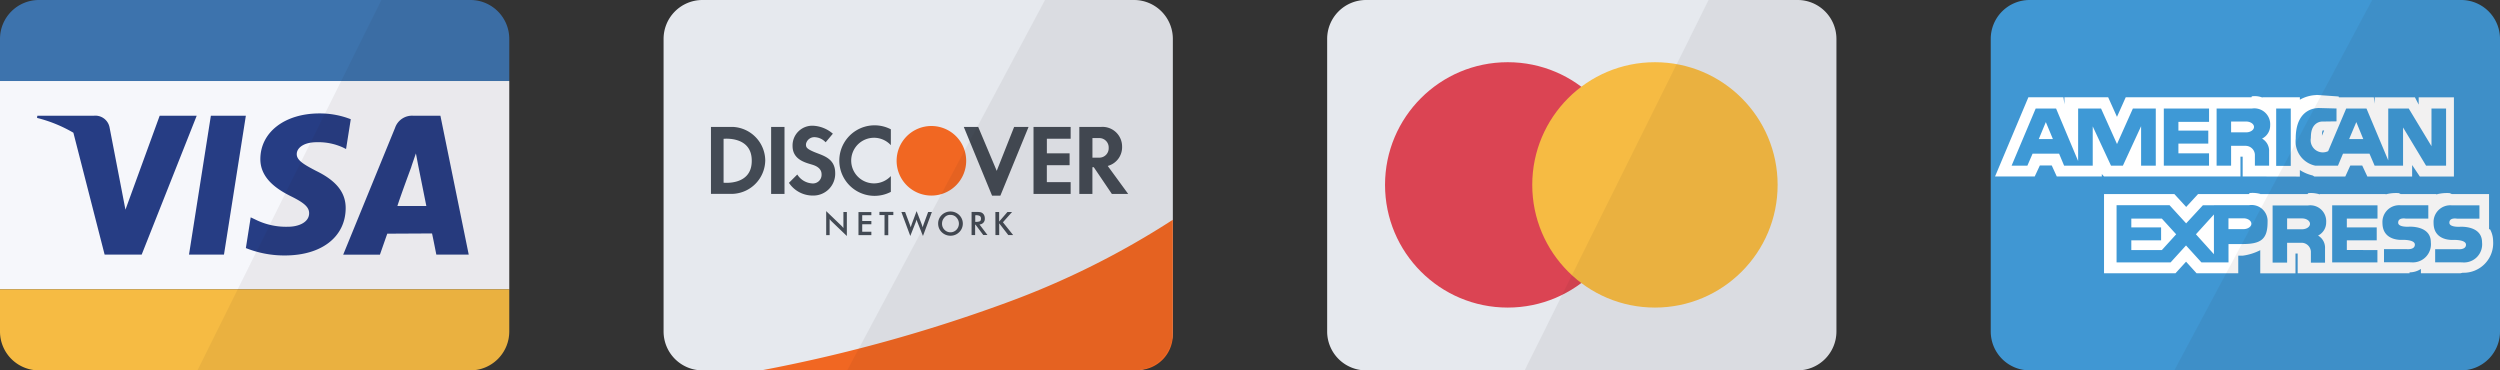<svg id="payment-card" xmlns="http://www.w3.org/2000/svg" width="162" height="24" viewBox="0 0 162 24">
  <rect x="0" y="0" width="162" height="24" fill="#333333" stroke="none"/>
  <g id="v">
    <rect id="Rectangle" width="33" height="13.5" transform="translate(0 5.25)" fill="#f6f7fb"/>
    <path id="Path" d="M14.146,12.725l-3.566,9h-2.4l-2.025-7.9A8.968,8.968,0,0,0,3.8,12.866l.02-.141H7.474a.937.937,0,0,1,1.026.758l.792,4.1v0l.237,1.229,2.218-6.087Zm1.767,9,1.418-9H15.064l-1.417,9Zm8.217-8.774a5.483,5.483,0,0,0-2.028-.376c-2.242,0-3.818,1.21-3.831,2.942-.014,1.286,1.126,2,1.984,2.427.884.436,1.179.717,1.177,1.107-.009.595-.707.867-1.358.867a4.444,4.444,0,0,1-2.129-.468l-.3-.141L17.332,21.3a6.709,6.709,0,0,0,2.526.479c2.378,0,3.924-1.2,3.942-3.049.011-1.016-.594-1.787-1.9-2.424-.789-.412-1.279-.686-1.27-1.1,0-.37.41-.766,1.3-.766a3.854,3.854,0,0,1,1.695.342l.2.1Zm3.016,5.624h1.881c-.09-.45-.525-2.616-.525-2.616l-.151-.793c-.117.333-.316.908-.3.884,0,0-.715,1.925-.9,2.525Zm4.628,3.15h-2.1s-.207-1.06-.278-1.372c-.33,0-2.639.014-2.9.014-.087.242-.477,1.359-.477,1.359h-2.38L27,13.509a1.161,1.161,0,0,1,1.189-.784h1.75Z" transform="translate(-1.4 -5.225)" fill="#263d84" fill-rule="evenodd"/>
    <path id="Path-2" data-name="Path" d="M1,25.875v2.738a2.52,2.52,0,0,0,2.512,2.512H31.488A2.52,2.52,0,0,0,34,28.613V25.875Z" transform="translate(-1 -7.125)" fill="#f6bb43"/>
    <path id="Path-3" data-name="Path" d="M1,9.25V6.512A2.52,2.52,0,0,1,3.512,4H31.488A2.52,2.52,0,0,1,34,6.512V9.25Z" transform="translate(-1 -4)" fill="#3d73ad"/>
    <path id="Path-4" data-name="Path" d="M33.621,4H27.847L15.93,28H33.621a2.52,2.52,0,0,0,2.512-2.512V6.512A2.52,2.52,0,0,0,33.621,4Z" transform="translate(-3.133 -4)" fill="#231f20" opacity="0.06" style="isolation: isolate"/>
  </g>
  <g id="d" transform="translate(43)">
    <path id="Path-5" data-name="Path" d="M31.488,28H3.512A2.52,2.52,0,0,1,1,25.488V6.512A2.52,2.52,0,0,1,3.512,4H31.488A2.52,2.52,0,0,1,34,6.512V25.488A2.52,2.52,0,0,1,31.488,28Z" transform="translate(-1 -4)" fill="#e6e9ee"/>
    <path id="Path-6" data-name="Path" d="M8.383,30.373a99.817,99.817,0,0,0,15.891-4.386,53.779,53.779,0,0,0,10.781-5.374v7.455a2.285,2.285,0,0,1-2.283,2.286Z" transform="translate(-2.055 -6.373)" fill="#f16722" fill-rule="evenodd"/>
    <path id="Path-7" data-name="Path" d="M4.582,13.577H6a2.2,2.2,0,0,1,2.1,2.152v.033A2.2,2.2,0,0,1,6,17.915H4.582V13.577ZM5.4,17.192s1.825.206,1.825-1.408v-.026c0-1.614-1.825-1.409-1.825-1.409Zm3.081.73h.867V13.577H8.481Zm4-3.905a2.11,2.11,0,0,0-1.224-.513,1.277,1.277,0,0,0-1.387,1.309c0,.974,1.011,1.11,1.379,1.246s.5.355.5.577a.56.56,0,0,1-.632.6,1.219,1.219,0,0,1-.941-.576l-.541.54a1.855,1.855,0,0,0,1.558.825,1.415,1.415,0,0,0,1.44-1.459c0-.968-.806-1.131-1.353-1.36s-.541-.334-.541-.52a.552.552,0,0,1,.605-.441,1.006,1.006,0,0,1,.669.329Zm3.758-.285a2.285,2.285,0,1,0,0,4.054V16.763a1.5,1.5,0,0,1-1.056.473,1.478,1.478,0,1,1,1.055-2.476Zm6.559,4.3h.538l1.827-4.455h-.935L23.1,16.424l-1.2-2.847h-.935Zm5.657-4.455h1.416a1.27,1.27,0,0,1,1.353,1.281,1.254,1.254,0,0,1-.931,1.248l1.327,1.816H30.562L29.39,16.188H29.3v1.734h-.848V13.577Zm.847.724v1.268h.467a.606.606,0,0,0,.586-.607v-.054a.606.606,0,0,0-.586-.607Zm-2.953.988v-.946H27.89v-.766H25.484v4.345H27.89v-.765H26.347v-1.1h1.475V15.29Zm-14.3,5.3h.223V19.547a1.091,1.091,0,0,0,.145.168l.971.931V19.091h-.223v1.038l-.083-.1A.984.984,0,0,0,13,19.947l-.951-.914v1.555Zm2.092,0h.835V20.37h-.592v-.483h.592v-.213h-.592V19.3h.592v-.207h-.835Zm1.934-1.3H16.4v-.207h-.9v.207h.329v1.305h.243V19.289Zm.846-.2.578,1.555.335-.849a2.024,2.024,0,0,0,.071-.214,1.73,1.73,0,0,0,.074.21l.341.854.579-1.555h-.243l-.281.761c-.013.037-.027.078-.042.124s-.025.082-.031.109c-.023-.081-.05-.16-.078-.238l-.316-.813-.3.8-.031.091c-.017.052-.034.105-.051.16-.013-.043-.025-.082-.038-.119s-.027-.077-.042-.117l-.283-.756Zm3.567.354a.509.509,0,0,0-.385-.164.465.465,0,0,0-.348.122.7.7,0,0,0-.159.223.6.6,0,0,0-.04.218.547.547,0,0,0,.159.4.537.537,0,0,0,.773,0,.57.57,0,0,0,0-.794Zm.18.954a.781.781,0,0,1-.565.231.8.8,0,0,1-.567-.23.755.755,0,0,1-.174-.254.793.793,0,0,1-.058-.3.752.752,0,0,1,.233-.558.815.815,0,0,1,1.131,0,.776.776,0,0,1,0,1.113Zm1.09-.669a.583.583,0,0,0,.249-.038c.047-.025.071-.081.071-.168A.191.191,0,0,0,22,19.347a.481.481,0,0,0-.247-.046h-.044v.429Zm-.058.858H21.47v-1.5h.339a1.206,1.206,0,0,1,.222.016.354.354,0,0,1,.258.206.463.463,0,0,1,.038.19.358.358,0,0,1-.344.4l.515.681h-.273l-.5-.669H21.7v.669Zm1.317,0h.243v-.763l.591.764h.315l-.664-.831.592-.666h-.3l-.538.621v-.621h-.243Z" transform="translate(-1.512 -5.353)" fill="#434a54" fill-rule="evenodd"/>
    <path id="Path-8" data-name="Path" d="M23.126,15.779a2.254,2.254,0,1,1-2.253-2.253A2.254,2.254,0,0,1,23.126,15.779Z" transform="translate(-3.517 -5.361)" fill="#f16722" fill-rule="evenodd"/>
    <path id="Path-9" data-name="Path" d="M33.471,4H27.7L14.88,28H33.471a2.52,2.52,0,0,0,2.512-2.512V6.512A2.52,2.52,0,0,0,33.471,4Z" transform="translate(-2.983 -4)" fill="#231f20" opacity="0.06" style="isolation: isolate"/>
  </g>
  <g id="mc" transform="translate(86)">
    <path id="Path-10" data-name="Path" d="M31.488,28H3.512A2.52,2.52,0,0,1,1,25.488V6.512A2.52,2.52,0,0,1,3.512,4H31.488A2.52,2.52,0,0,1,34,6.512V25.488A2.52,2.52,0,0,1,31.488,28Z" transform="translate(-1 -4)" fill="#e6e9ee"/>
    <circle id="Ellipse" cx="7.95" cy="7.95" r="7.95" transform="translate(3.75 4.031)" fill="#db4453"/>
    <circle id="Ellipse-2" data-name="Ellipse" cx="7.95" cy="7.95" r="7.95" transform="translate(13.29 4.031)" fill="#f6bb43"/>
    <path id="Path-11" data-name="Path" d="M33.621,4H27.847L15.93,28H33.621a2.52,2.52,0,0,0,2.512-2.512V6.512A2.52,2.52,0,0,0,33.621,4Z" transform="translate(-3.133 -4)" fill="#231f20" opacity="0.06" style="isolation: isolate"/>
  </g>
  <g id="ae" transform="translate(129)">
    <path id="Path-12" data-name="Path" d="M31.488,28H3.512A2.52,2.52,0,0,1,1,25.488V6.512A2.52,2.52,0,0,1,3.512,4H31.488A2.52,2.52,0,0,1,34,6.512V25.488A2.52,2.52,0,0,1,31.488,28Z" transform="translate(-1 -4)" fill="#4097d3"/>
    <path id="Path-13" data-name="Path" d="M20.935,22.736V21.452h-.142v1.284H18.511v-1.5a3.524,3.524,0,0,1-1.137.357h-.289v1.141h-2.7l-.682-.752-.687.752H8.387V17.6h4.557l.767.835.769-.835h3.285c.032,0,.033-.068.086-.068a1.892,1.892,0,0,1,.661.059V17.6h3.048c.036,0,.037-.063.1-.063a1.848,1.848,0,0,1,.706.086V17.6H26.64v.021a2.574,2.574,0,0,1,.838-.082c.021,0,.125.061.137.061h2.3v.026a2.643,2.643,0,0,1,.862-.087c.02,0,.136.061.148.061h2.412v2.282H33.4a1.61,1.61,0,0,1,.2.766A1.918,1.918,0,0,1,31.631,22.7a1.24,1.24,0,0,0-.143.033H28.921v-.281a1.326,1.326,0,0,1-.71.221c-.06,0,0,.061-.038.061H20.935ZM18.8,16.462H17.371V15.178h-.143v1.284H9.955V16.32l.111.142H8.385l-.141-.16v.16H5.326L5,15.749H4.228l-.332.713H1.324l2.161-5.134h2.27l.066.457v-.457H8.655l.571,1.27.567-1.27h8.138c.036,0,0-.064.057-.064a1.365,1.365,0,0,1,.666.084v-.02h2.424v.157a2.345,2.345,0,0,1,1.042-.3l.062-.008,1.407.1.017.055h2.263l.057.411v-.411h2.608l.243.473v-.473H31.06v5.134H28.852l-.5-.747v.747h-2.9l-.333-.713h-.773l-.326.713h-2l-.111-.069a2.686,2.686,0,0,1-.832-.352v.422Zm3.754-2.982a.5.5,0,0,0-.037.163,1.715,1.715,0,0,0-.009.177l.144-.341Z" transform="translate(-1.046 -5.025)" fill="#fff"/>
    <path id="Path-14" data-name="Path" d="M18.342,15.9v-.72a.606.606,0,0,0-.626-.564H16.8V15.9h-.939V12.2h2.281a1.028,1.028,0,0,1,1.19,1.083.944.944,0,0,1-.526.865.908.908,0,0,1,.457.84V15.9h-.921M16.8,13.743h.971c.282,0,.514-.157.514-.351s-.232-.351-.514-.351H16.8v.7h0M29.434,15.9l-1.491-2.475V15.9H26.1l-.333-.777H24.052l-.327.777H22.253a1.606,1.606,0,0,1-1.266-1.748c0-2.055,1.436-1.974,1.485-1.987l1.159.032v.833l-.951.013s-.621,0-.7.808a2.514,2.514,0,0,0-.012.257.788.788,0,0,0,1.122.852L24.258,12.2h1.316l1.409,3.358V12.2h1.329l1.473,2.438V12.2h.946v3.7h-1.3m-4.981-1.723h.915l-.451-1.1-.464,1.1h0M10.968,15.9V13.343L9.789,15.9H9.018L7.834,13.355V15.9H5.979l-.325-.777H3.936L3.6,15.9H2.577l1.56-3.7H5.46l1.428,3.4V12.2H8.373l1.034,2.3,1.028-2.3H11.92v3.7h-.952m-6.63-1.723h.915l-.458-1.1-.457,1.1h0m8.1,1.723h2.932v-.8H13.386V14.47h1.936v-.839H13.386v-.57h1.986V12.2H12.44v3.7m7.281.013h.946V12.2h-.946v3.716m2.249,6.266v-.72a.607.607,0,0,0-.627-.564H20.43v1.284h-.94v-3.7H21.77a1.029,1.029,0,0,1,1.191,1.084.944.944,0,0,1-.526.865.907.907,0,0,1,.452.839v.915h-.915M20.43,20.022H21.4c.281,0,.513-.157.513-.351s-.232-.351-.513-.351H20.43v.7h0M15.7,22.171h-.821l-1-1.1-1,1.1h-3.5V18.462H12.81l1.077,1.178,1.084-1.172h.721v-.007h2.281a1.038,1.038,0,0,1,1.191,1.09c0,1.09-.4,1.429-1.611,1.429h-.921v1.191H15.7m-1.179-1.823,1.166,1.291V19.063l-1.166,1.285h0M10.334,21.37h1.98l.927-1.021-.927-1.016h-1.98V19.9h1.93v.841h-1.93v.627h0m6.3-1.354H17.6c.282,0,.513-.157.513-.351s-.231-.351-.513-.351h-.971v.7h0m11.749,2.15a1.059,1.059,0,0,0,.114.005,1.175,1.175,0,0,0,1.252-1.3c0-1.115-1.436-1.01-1.436-1.01s-.682.044-.682-.262c0-.364.5-.263.5-.263h1.454v-.865H27.78a1.084,1.084,0,0,0-1.172,1.141c0,1.215,1.3,1.1,1.3,1.1s.8-.026.8.308c0,.356-.526.294-.526.294H26.708v.852h1.673m-5.031.006h2.932v-.8H24.3v-.627h1.937V19.9H24.3v-.569h1.987v-.859H23.35v3.7m8.346-.006a1.059,1.059,0,0,0,.114.005,1.175,1.175,0,0,0,1.252-1.3c0-1.115-1.435-1.01-1.435-1.01s-.683.044-.683-.262c0-.364.5-.263.5-.263h1.448v-.865h-1.8a1.083,1.083,0,0,0-1.171,1.141c0,1.215,1.3,1.1,1.3,1.1s.8-.026.8.308c0,.356-.532.294-.532.294H30.023v.852H31.7" transform="translate(-1.225 -5.166)" fill="#3e99d6"/>
    <path id="Path-15" data-name="Path" d="M33.471,4H27.7L14.88,28H33.471a2.52,2.52,0,0,0,2.512-2.512V6.512A2.52,2.52,0,0,0,33.471,4Z" transform="translate(-2.983 -4)" fill="#231f20" opacity="0.06" style="isolation: isolate"/>
  </g>
</svg>
